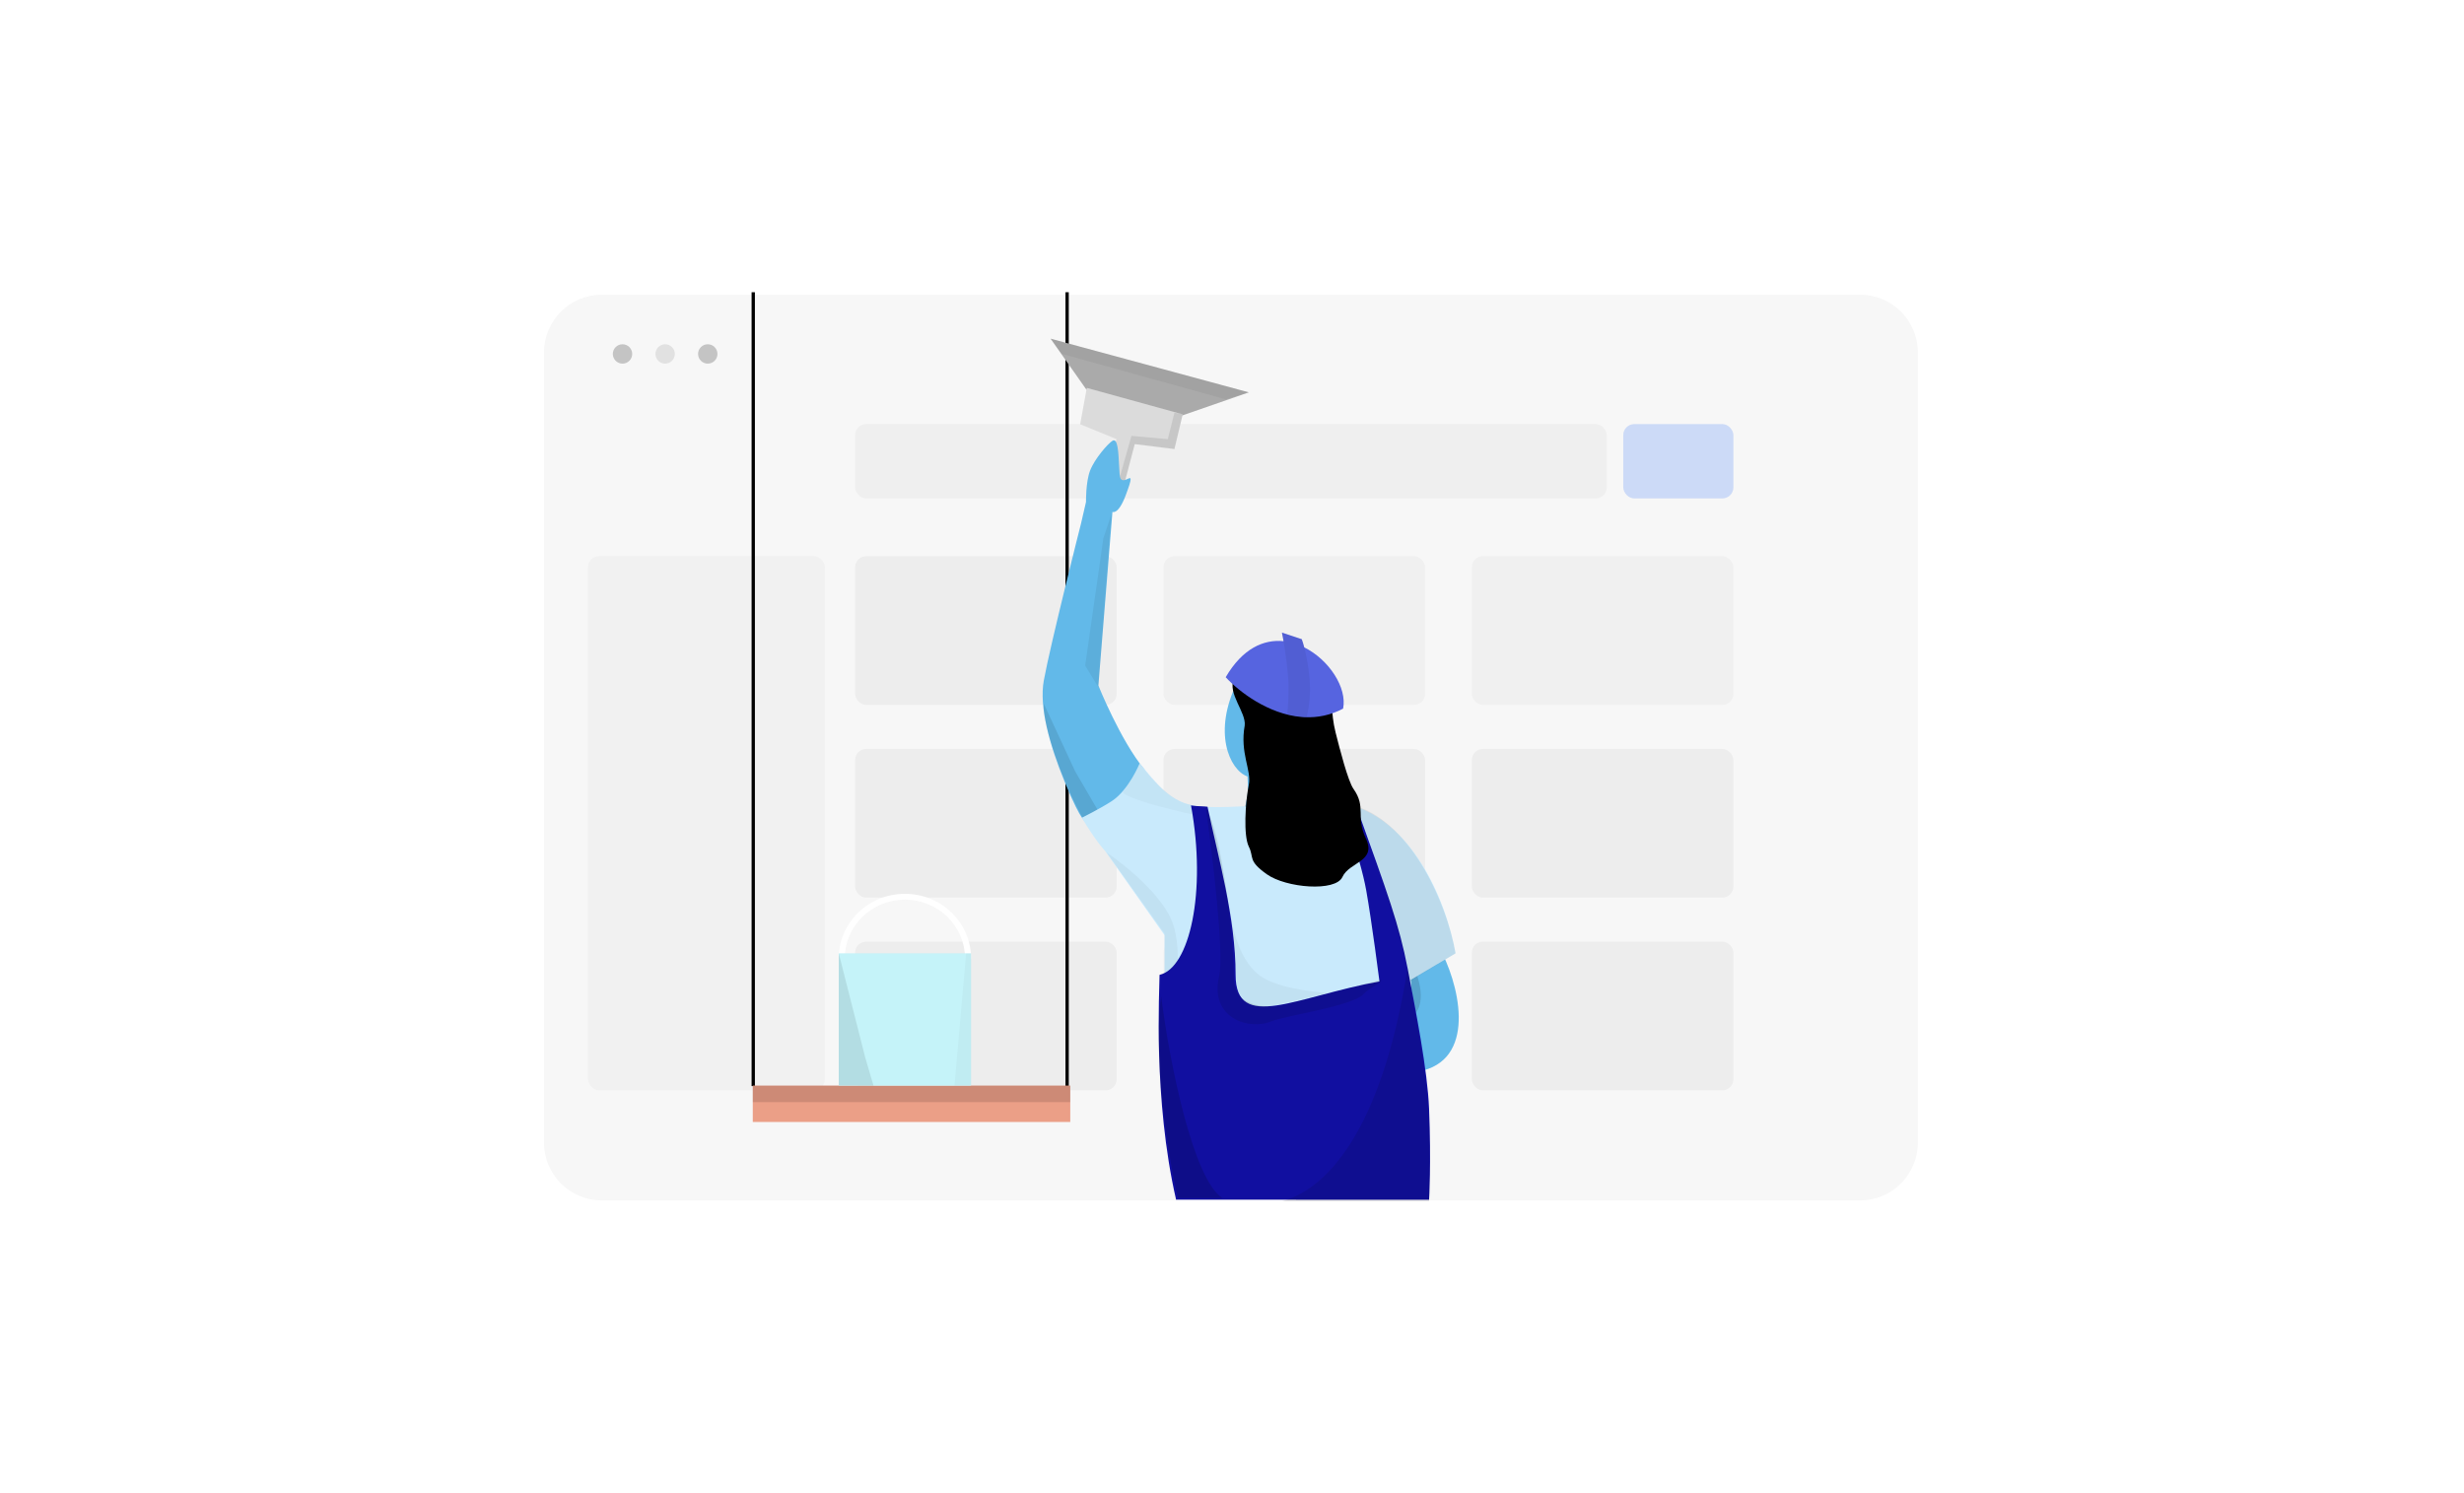 <svg xmlns="http://www.w3.org/2000/svg" width="1155" height="700" fill="none" viewBox="0 0 1155 700">
  <g class="website_underconstruction_woman">
    <path fill="#fff" d="M0 0h1155v700H0z"/>
    <g class="Group 10.1">
      <g class="Group 9">
        <path fill="#F7F7F7" d="M255 165.263c0-14.968 12.134-27.102 27.102-27.102h589.796c14.968 0 27.102 12.134 27.102 27.102V535.66c0 14.968-12.134 27.102-27.102 27.102H282.102c-14.968 0-27.102-12.134-27.102-27.102V165.263z" class="Rectangle"/>
        <g class="Group 7">
          <circle cx="291.806" cy="165.931" r="4.541" fill="#C4C4C4" class="Ellipse"/>
          <circle cx="311.785" cy="165.931" r="4.541" fill="#E1E1E1" class="Ellipse_2"/>
          <circle cx="331.766" cy="165.931" r="4.541" fill="#C4C4C4" class="Ellipse_3"/>
        </g>
        <rect width="352.329" height="34.846" x="400.836" y="198.816" fill="#3F3F3F" fill-opacity=".04" class="Rectangle 2" rx="5.162"/>
        <rect width="51.623" height="34.846" x="760.908" y="198.816" fill="#276DF4" fill-opacity=".21" class="Rectangle 2.4" rx="5.162"/>
        <g class="Group 8">
          <rect width="122.605" height="69.691" x="400.836" y="260.765" fill="#000" fill-opacity=".04" class="Rectangle 2.1" rx="5.162"/>
          <rect width="122.605" height="69.691" x="545.382" y="260.765" fill="#565656" fill-opacity=".04" class="Rectangle 2.2" rx="5.162"/>
          <rect width="122.605" height="69.691" x="689.926" y="260.765" fill="#575757" fill-opacity=".04" class="Rectangle 2.3" rx="5.162"/>
        </g>
        <rect width="110.99" height="250.373" x="275.65" y="260.765" fill="#7B7B7B" fill-opacity=".04" class="Rectangle 2.4_2" rx="5.162"/>
        <g class="Group 8.1">
          <rect width="122.605" height="69.691" x="400.834" y="351.104" fill="#000" fill-opacity=".04" class="Rectangle 2.1_2" rx="5.162"/>
          <rect width="122.605" height="69.691" x="545.379" y="351.104" fill="#000" fill-opacity=".04" class="Rectangle 2.2_2" rx="5.162"/>
          <rect width="122.605" height="69.691" x="689.924" y="351.104" fill="#000" fill-opacity=".04" class="Rectangle 2.3_2" rx="5.162"/>
        </g>
        <g class="Group 8.2">
          <rect width="122.605" height="69.691" x="400.836" y="441.446" fill="#000" fill-opacity=".04" class="Rectangle 2.1_3" rx="5.162"/>
          <rect width="122.605" height="69.691" x="545.382" y="441.446" fill="#6A6A6A" fill-opacity=".04" class="Rectangle 2.2_3" rx="5.162"/>
          <rect width="122.605" height="69.691" x="689.926" y="441.446" fill="#000" fill-opacity=".04" class="Rectangle 2.3_3" rx="5.162"/>
        </g>
      </g>
      <g class="Group 6">
        <g class="Group 5">
          <g class="Group 3">
            <path stroke="#000" stroke-width="1.55" d="M500.211 509.168V137M353.085 509.168V137" class="Vector 4"/>
            <path fill="#EB9F87" d="M352.864 508.938h148.821v17.052H352.864z" class="Rectangle_2"/>
            <path fill="#000" fill-opacity=".13" d="M352.864 508.938h148.821v7.751H352.864z" class="Rectangle_3"/>
          </g>
          <g class="Group 4">
            <path fill="#fff" d="M455.178 449.252c0-8.017-3.266-15.706-9.081-21.375-5.814-5.669-13.7-8.854-21.923-8.854-8.223 0-16.109 3.185-21.924 8.854-5.814 5.669-9.081 13.358-9.081 21.375h2.82c0-7.288 2.97-14.278 8.255-19.431 5.286-5.154 12.455-8.049 19.93-8.049s14.644 2.895 19.929 8.049c5.286 5.153 8.256 12.143 8.256 19.431h2.819z" class="Ellipse_4"/>
            <path fill="#C5F3F9" d="M393.169 446.926h62.009v62.009h-62.009z" class="Rectangle_4"/>
            <path fill="#000" fill-opacity=".09" d="M393.169 446.926l12.402 48.832 3.876 13.177h-16.278v-62.009z" class="Rectangle_5"/>
            <path fill="#000" fill-opacity=".03" d="M452.854 446.926h2.326v62.009h-7.751l5.425-62.009z" class="Rectangle_6"/>
          </g>
        </g>
        <g class="painter">
          <g class="Group">
            <path fill="#AAA" d="M492.466 158.776l16.778 23.876 44.525 12.26 31.619-10.97-92.922-25.166z" class="Vector 3"/>
            <path fill="#000" fill-opacity=".05" d="M492.466 158.776l5.163 7.098 76.789 21.295 10.97-3.227-92.922-25.166z" class="Vector 3.1"/>
            <path fill="#DBDBDB" d="M531.914 208.197l-4.651 17.827-3.1 9.302-8.526-2.326 3.1-13.176 4.651-13.952-17.053-6.976 3.101-17.053 22.478 6.201 22.478 6.201-3.875 16.277-18.603-2.325z" class="Vector 3_2"/>
            <path fill="#000" fill-opacity=".09" d="M530.366 204.322l-8.527 30.229h3.101l6.976-26.354 18.602 2.325 3.876-16.277-3.876-.775-3.1 12.402-17.052-1.55z" class="Vector 5"/>
          </g>
          <path fill="#62B9E9" fill-rule="evenodd" d="M506.737 245.402s-14.354 56.583-17.454 73.636c-2.255 12.401 2.702 30.185 9.703 47.281 8.57 20.928 10.076 18.603 10.076 18.603 7.752-1.55 26.262-11.627 27.502-24.028-11.47-13.901-21.703-39.531-21.703-39.531l6.603-81.387s2.689 1.551 6.201-7.751c3.353-8.877 2.517-8.479.851-7.684-1.002.477-2.303 1.097-3.176-.067-.508-.676-.646-3.538-.803-6.789-.275-5.684-.607-12.562-3.073-11.038-2.074 1.281-8.301 8.303-10.478 13.952-2.08 5.396-1.924 14.727-1.924 14.727l-2.325 10.076zm73.234 74.412c-11.627 23.254-3.754 41.101 4.772 44.202 0 0 .466 6.301 0 9.034-.496 2.907-1.291 6.452-1.291 6.452 17.603 10.926 28.107 2.686 34.116-2.03l.383-.3c-4.17-2.187-6.106-4.122-6.976-14.727 7.751-6.201 8.268-24.028 7.751-32.554-1.86-39.686-26.095-22.995-38.755-10.077zm82.161 182.929c29.455-3.101 23.254-36.947 13.952-55.808l-16.277 9.301 2.325 46.507z" class="Union" clip-rule="evenodd"/>
          <path fill="#000" fill-opacity=".13" d="M589.906 378.21c-1.147-4.011-3.872-12.906-3.872-12.906l-2.581 14.196 10.324 5.808s-2.755-3.191-3.871-7.098z" class="Vector 2"/>
          <path fill="#000" fill-opacity=".13" d="M656.208 478.383c13.326-1.403 10.521-16.716 6.312-25.25l-7.364 4.208 1.052 21.042z" class="Vector 2.1"/>
          <path fill="#000" fill-opacity=".06" d="M517.186 252.377l3.876-11.627-6.201 81.387-6.201-10.077 8.526-59.683z" class="Vector 2_2"/>
          <path fill="#000" fill-opacity=".1" d="M504.009 361.668l-14.727-31.779c-.775 10.076 9.301 37.98 18.602 54.258l6.976-3.876-10.851-18.603z" class="Vector 9"/>
          <path fill="#C9EAFC" d="M545.866 438.404l-27.904-39.53s-3.876-3.876-10.852-15.502c0 0 8.266-4.08 13.952-7.751 8.083-5.218 13.177-17.828 13.177-17.828 8.178 9.911 14.383 18.528 27.129 20.153 7.72.984 22.084 0 22.084 0 17.983 9.921 29.59 1.808 36.049-2.325 40.306-.621 58.65 47.281 62.784 71.31l-20.928 12.401s1.78 31.4 1.55 51.158c-.237 20.423-3.1 45.731-3.1 45.731l-109.291-3.875-4.65-68.985v-44.957z" class="Vector"/>
          <path fill="#000" fill-opacity=".03" d="M526.488 370.97c-2.193 2.192 21.186 8.526 32.554 10.851l-.775-4.65c-7.441 0-20.152-13.177-24.028-19.378-1.55 3.876-6.201 11.627-7.751 13.177z" class="Vector 7"/>
          <path fill="#110FA0" d="M558.286 377.565c7.441 40.925-.794 76.341-14.746 79.442 0 6.976-3.1 58.133 7.751 105.415 0 0 34.354-.065 56.583 0 22.832.066 62.009 0 62.009 0s1.044-17.053 0-42.631c-.743-18.21-6.201-45.732-10.076-65.885-3.876-20.153-9.302-34.88-24.029-75.96l-7.751-1.551s9.493 24.756 12.402 41.081c2.602 14.602 6.201 42.631 6.201 42.631-38.756 6.976-67.435 24.029-67.435-3.1s-8.257-55.285-13.166-78.797c0 0-2.343-.264-3.886-.264-1.543 0-3.857-.381-3.857-.381z" class="Vector 3_3"/>
          <path fill="#000" fill-opacity=".1" d="M571.446 457.783c2.48-10.542-3.101-57.1-6.201-79.061 7.441 11.781 13.176 59.683 13.176 80.611.776 13.952 17.053 12.402 19.378 12.402 1.861 0 33.847-8.268 49.607-12.402.259 1.809-4.185 2.635-8.526 6.976-5.426 5.426-36.931 9.959-42.631 12.402-10.852 4.65-29.363-1.55-24.803-20.928z" class="Vector 8"/>
          <path fill="#000" fill-opacity=".07" d="M682.285 446.93l-21.703 13.177c0-8.682-15.502-58.909-24.804-82.162 26.354 8.526 42.631 46.507 46.507 68.985z" class="Vector 4_2"/>
          <path fill="#000" fill-opacity=".04" d="M550.517 435.303c-4.296-17.25-31.78-35.655-31.78-35.655l27.129 37.98v19.378s4.651-4.134 6.201-6.201c0 0 .352-7.865-1.55-15.502z" class="Vector 5_2"/>
          <path fill="#000" fill-opacity=".04" d="M576.341 425.511c-.19-1.636-.246-2.609-.246-2.609l.246 2.609c.816 7.011 4.1 26.185 16.032 33.046 10.264 5.901 30.229 6.976 30.229 6.976l-30.229 6.976s-5.217-.563-7.752-2.326c-2.138-1.486-4.65-6.2-4.65-6.2l-3.63-38.472z" class="Vector 6"/>
          <path fill="#000" fill-opacity=".15" d="M572.994 561.646c-13.642-8.681-24.803-63.3-28.679-94.563-3.876 27.904 2.584 71.31 7.751 94.563h20.928z" class="Vector 9_2"/>
          <path fill="#000" fill-opacity=".1" d="M600.898 563.196c20.463-5.581 46.507-31.78 58.909-109.291 6.201 38.756 11.626 54.258 10.076 109.291h-68.985z" class="Vector 10"/>
          <path fill="#000" d="M578.397 318.266c-3.1 6.821 5.813 15.672 5.057 21.873-2.333 12.906 3.287 21.036 1.936 27.747-1.688 8.389-2.581 23.876 0 29.038 2.581 5.163-.645 6.453 8.389 12.906 9.034 6.453 32.264 8.389 35.491 1.291 3.226-7.098 16.132-7.098 10.97-18.068-4.861-10.33.329-14.549-5.808-23.231-2.573-3.64-6.429-18.691-8.389-26.457-4.719-18.694 3.227-33.555-14.316-36.726-9.301-6.201-30.229.775-33.33 11.627z" class="Vector 2_3"/>
          <g class="Group 2">
            <path fill="#5664E0" fill-rule="evenodd" d="M609.981 336.121c-15.357-1.332-29.046-11.7-35.435-18.636 7.894-13.532 17.838-17.836 27.111-16.902-.24-1.389-.493-2.743-.757-4.025l9.302 3.1c.389 1.039.785 2.345 1.169 3.828 11.676 5.841 20.161 18.958 18.208 28.726-5.932 3.13-11.958 4.251-17.78 4.024-.481.026-1.11-.02-1.818-.115z" class="Union_2" clip-rule="evenodd"/>
            <path fill="#000" fill-opacity=".06" d="M604.001 321.361c0-3.875-1.292-16.019-3.101-24.803l9.302 3.1c1.86 4.961 3.875 16.019 3.875 23.253 0 7.235-1.55 13.177-1.55 13.177-1.24.62-6.976-.775-9.301-1.55.62-1.24.775-9.301.775-13.177z" class="Vector 3.1_2"/>
          </g>
        </g>
      </g>
    </g>
  </g>
</svg>
